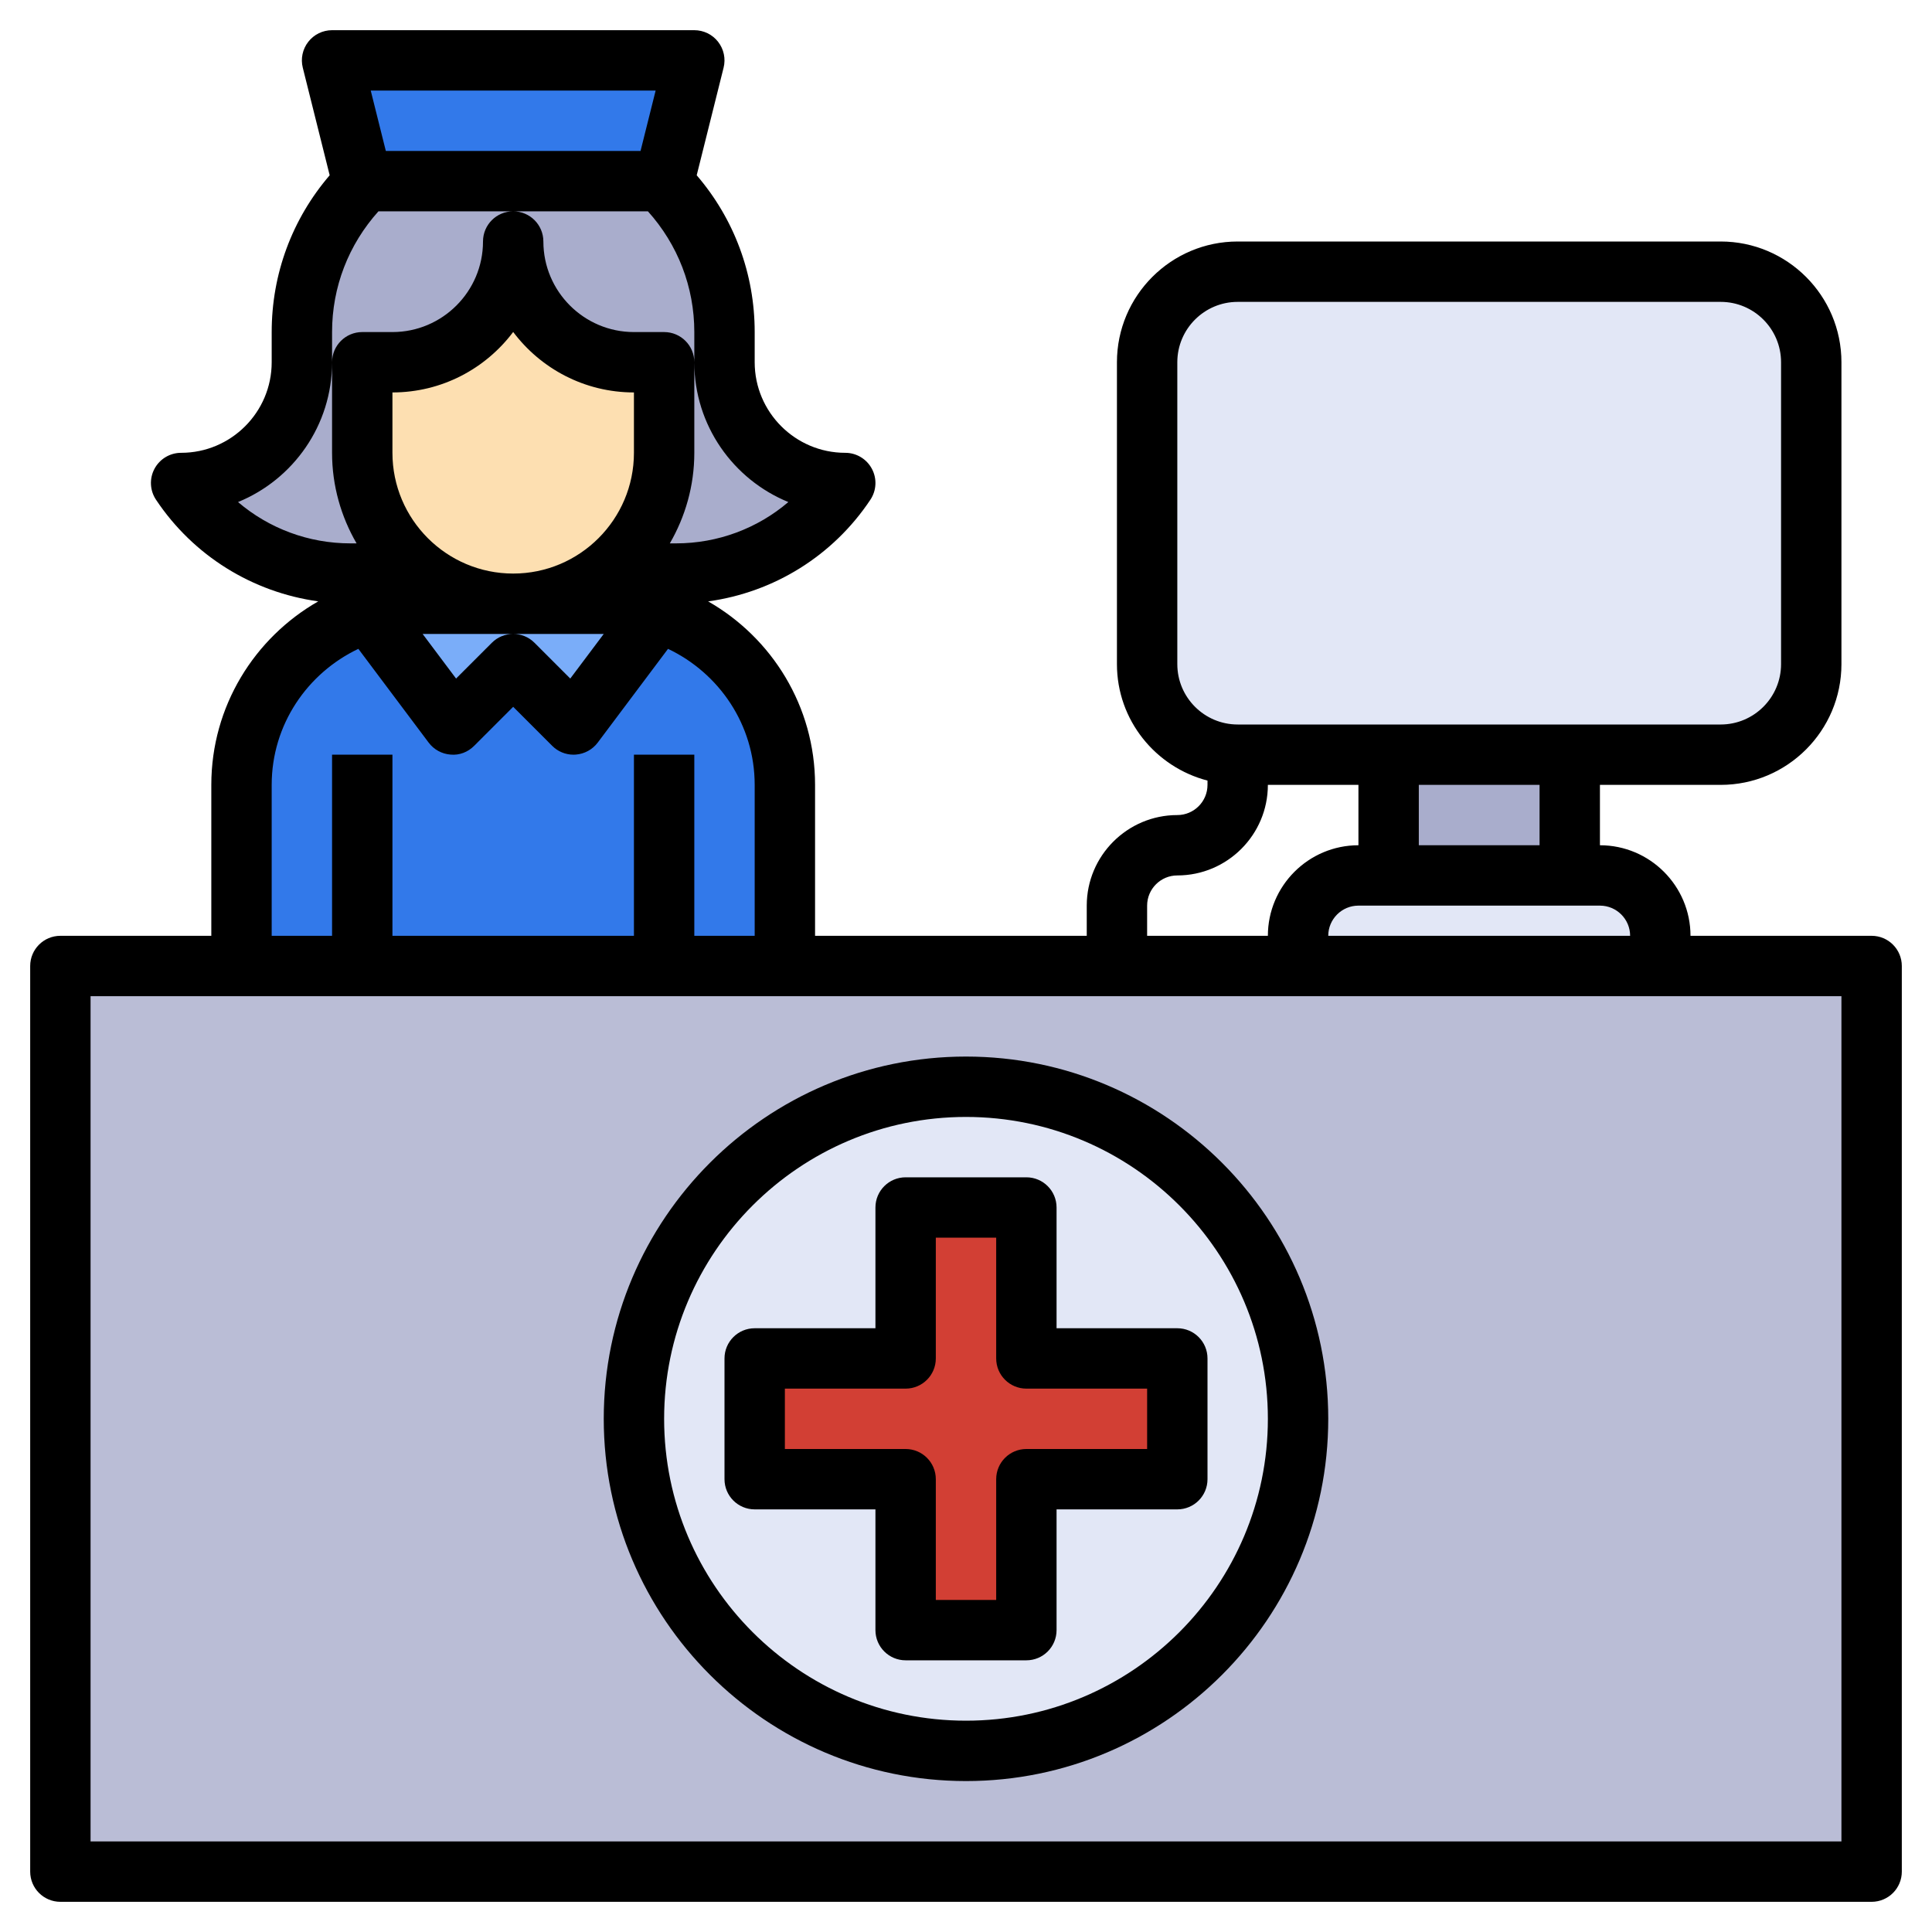 <svg id="Layer_3" enable-background="new 0 0 64 64" height="512" viewBox="0 0 64 64" width="512" xmlns="http://www.w3.org/2000/svg"><g><path d="m2 32h60v30h-60z" fill="#babdd6"/><circle cx="32" cy="47" fill="#e2e7f6" r="11"/><path d="m39 45h-5v-5h-4v5h-5v4h5v5h4v-5h5z" fill="#d23f34"/><path d="m57 25h-16c-1.657 0-3-1.343-3-3v-10c0-1.657 1.343-3 3-3h16c1.657 0 3 1.343 3 3v10c0 1.657-1.343 3-3 3z" fill="#e2e7f6"/><path d="m46 25h6v4h-6z" fill="#a9adcc"/><path d="m43 32v-1c0-1.105.895-2 2-2h8c1.105 0 2 .895 2 2v1z" fill="#e2e7f6"/><path d="m17 8c0 2.209 1.791 4 4 4h1v3c0 2.761-2.239 5-5 5-2.761 0-5-2.239-5-5v-3h1c2.209 0 4-1.791 4-4z" fill="#fddfb1"/><path d="m24 12v-1c0-1.959-.805-3.73-2.101-5h-9.797c-1.297 1.271-2.102 3.041-2.102 5v1c0 2.209-1.791 4-4 4 1.25 1.874 3.353 3 5.606 3h1.394 1.027c-1.223-.911-2.027-2.356-2.027-4v-3h1c2.209 0 4-1.791 4-4 0 2.209 1.791 4 4 4h1v3c0 1.643-.804 3.089-2.027 4h1.027 1.394c2.253 0 4.356-1.126 5.606-3-2.209 0-4-1.791-4-4z" fill="#a9adcc"/><path d="m8 32v-6c0-3.314 2.686-6 6-6h6c3.314 0 6 2.686 6 6v6z" fill="#3279ea"/><path d="m15 24 2-2 2 2 2.795-3.726c-.567-.178-1.17-.274-1.795-.274h-6c-.625 0-1.228.096-1.795.274z" fill="#7aadf9"/><path d="m22 6h-10l-1-4h12z" fill="#3279ea"/><g><path d="m62 31h-6c0-1.654-1.346-3-3-3v-2h4c2.206 0 4-1.794 4-4v-10c0-2.206-1.794-4-4-4h-16c-2.206 0-4 1.794-4 4v10c0 1.859 1.28 3.411 3 3.858v.142c0 .552-.449 1-1 1-1.654 0-3 1.346-3 3v1h-9v-5c0-2.602-1.43-4.872-3.542-6.078 2.177-.3 4.136-1.508 5.374-3.367.205-.307.224-.701.05-1.026-.174-.326-.513-.529-.882-.529-1.654 0-3-1.346-3-3v-1c0-1.93-.68-3.748-1.921-5.194l.891-3.564c.075-.299.007-.615-.182-.857-.189-.243-.48-.385-.788-.385h-12c-.308 0-.599.142-.788.385-.189.242-.257.559-.182.857l.891 3.564c-1.241 1.446-1.921 3.264-1.921 5.194v1c0 1.654-1.346 3-3 3-.369 0-.708.203-.882.528s-.155.72.05 1.026c1.238 1.858 3.198 3.066 5.374 3.367-2.112 1.207-3.542 3.477-3.542 6.079v5h-5c-.552 0-1 .447-1 1v30c0 .553.448 1 1 1h60c.552 0 1-.447 1-1v-30c0-.553-.448-1-1-1zm-8 0h-10c0-.552.449-1 1-1h8c.551 0 1 .448 1 1zm-3-3h-4v-2h4zm-12-6v-10c0-1.103.897-2 2-2h16c1.103 0 2 .897 2 2v10c0 1.103-.897 2-2 2h-16c-1.103 0-2-.897-2-2zm-1 8c0-.552.449-1 1-1 1.654 0 3-1.346 3-3h3v2c-1.654 0-3 1.346-3 3h-4zm-17-15c0 2.206-1.794 4-4 4s-4-1.794-4-4v-2c1.634 0 3.087-.788 4-2.003.913 1.215 2.366 2.003 4 2.003zm-7 6h3 3l-1.109 1.478-1.185-1.185c-.194-.195-.45-.293-.706-.293s-.512.098-.707.293l-1.185 1.185zm7.719-18-.5 2h-8.438l-.5-2zm-10.719 9v-1c0-1.495.547-2.898 1.537-4h4.463 4.463c.99 1.102 1.537 2.505 1.537 4v1c0 2.091 1.29 3.886 3.115 4.631-1.024.874-2.336 1.369-3.72 1.369h-.206c.512-.884.811-1.907.811-3v-3c0-.553-.448-1-1-1h-1c-1.654 0-3-1.346-3-3 0-.553-.448-1-1-1s-1 .447-1 1c0 1.654-1.346 3-3 3h-1c-.552 0-1 .447-1 1v3c0 1.093.299 2.116.812 3h-.206c-1.384 0-2.697-.495-3.721-1.369 1.825-.745 3.115-2.54 3.115-4.631zm-2 14c0-1.993 1.18-3.703 2.871-4.506l2.329 3.106c.174.232.44.377.729.397.291.028.574-.085.778-.29l1.293-1.293 1.293 1.293c.188.189.443.293.707.293.023 0 .047-.001.071-.003.289-.021.555-.165.729-.397l2.329-3.106c1.691.803 2.871 2.513 2.871 4.506v5h-2v-6h-2v6h-8v-6h-2v6h-2zm52 35h-58v-28h58z"/><path d="m32 59c6.617 0 12-5.383 12-12s-5.383-12-12-12-12 5.383-12 12 5.383 12 12 12zm0-22c5.514 0 10 4.486 10 10s-4.486 10-10 10-10-4.486-10-10 4.486-10 10-10z"/><path d="m29 50v4c0 .553.448 1 1 1h4c.552 0 1-.447 1-1v-4h4c.552 0 1-.447 1-1v-4c0-.553-.448-1-1-1h-4v-4c0-.553-.448-1-1-1h-4c-.552 0-1 .447-1 1v4h-4c-.552 0-1 .447-1 1v4c0 .553.448 1 1 1zm-3-4h4c.552 0 1-.447 1-1v-4h2v4c0 .553.448 1 1 1h4v2h-4c-.552 0-1 .447-1 1v4h-2v-4c0-.553-.448-1-1-1h-4z"/></g></g></svg>